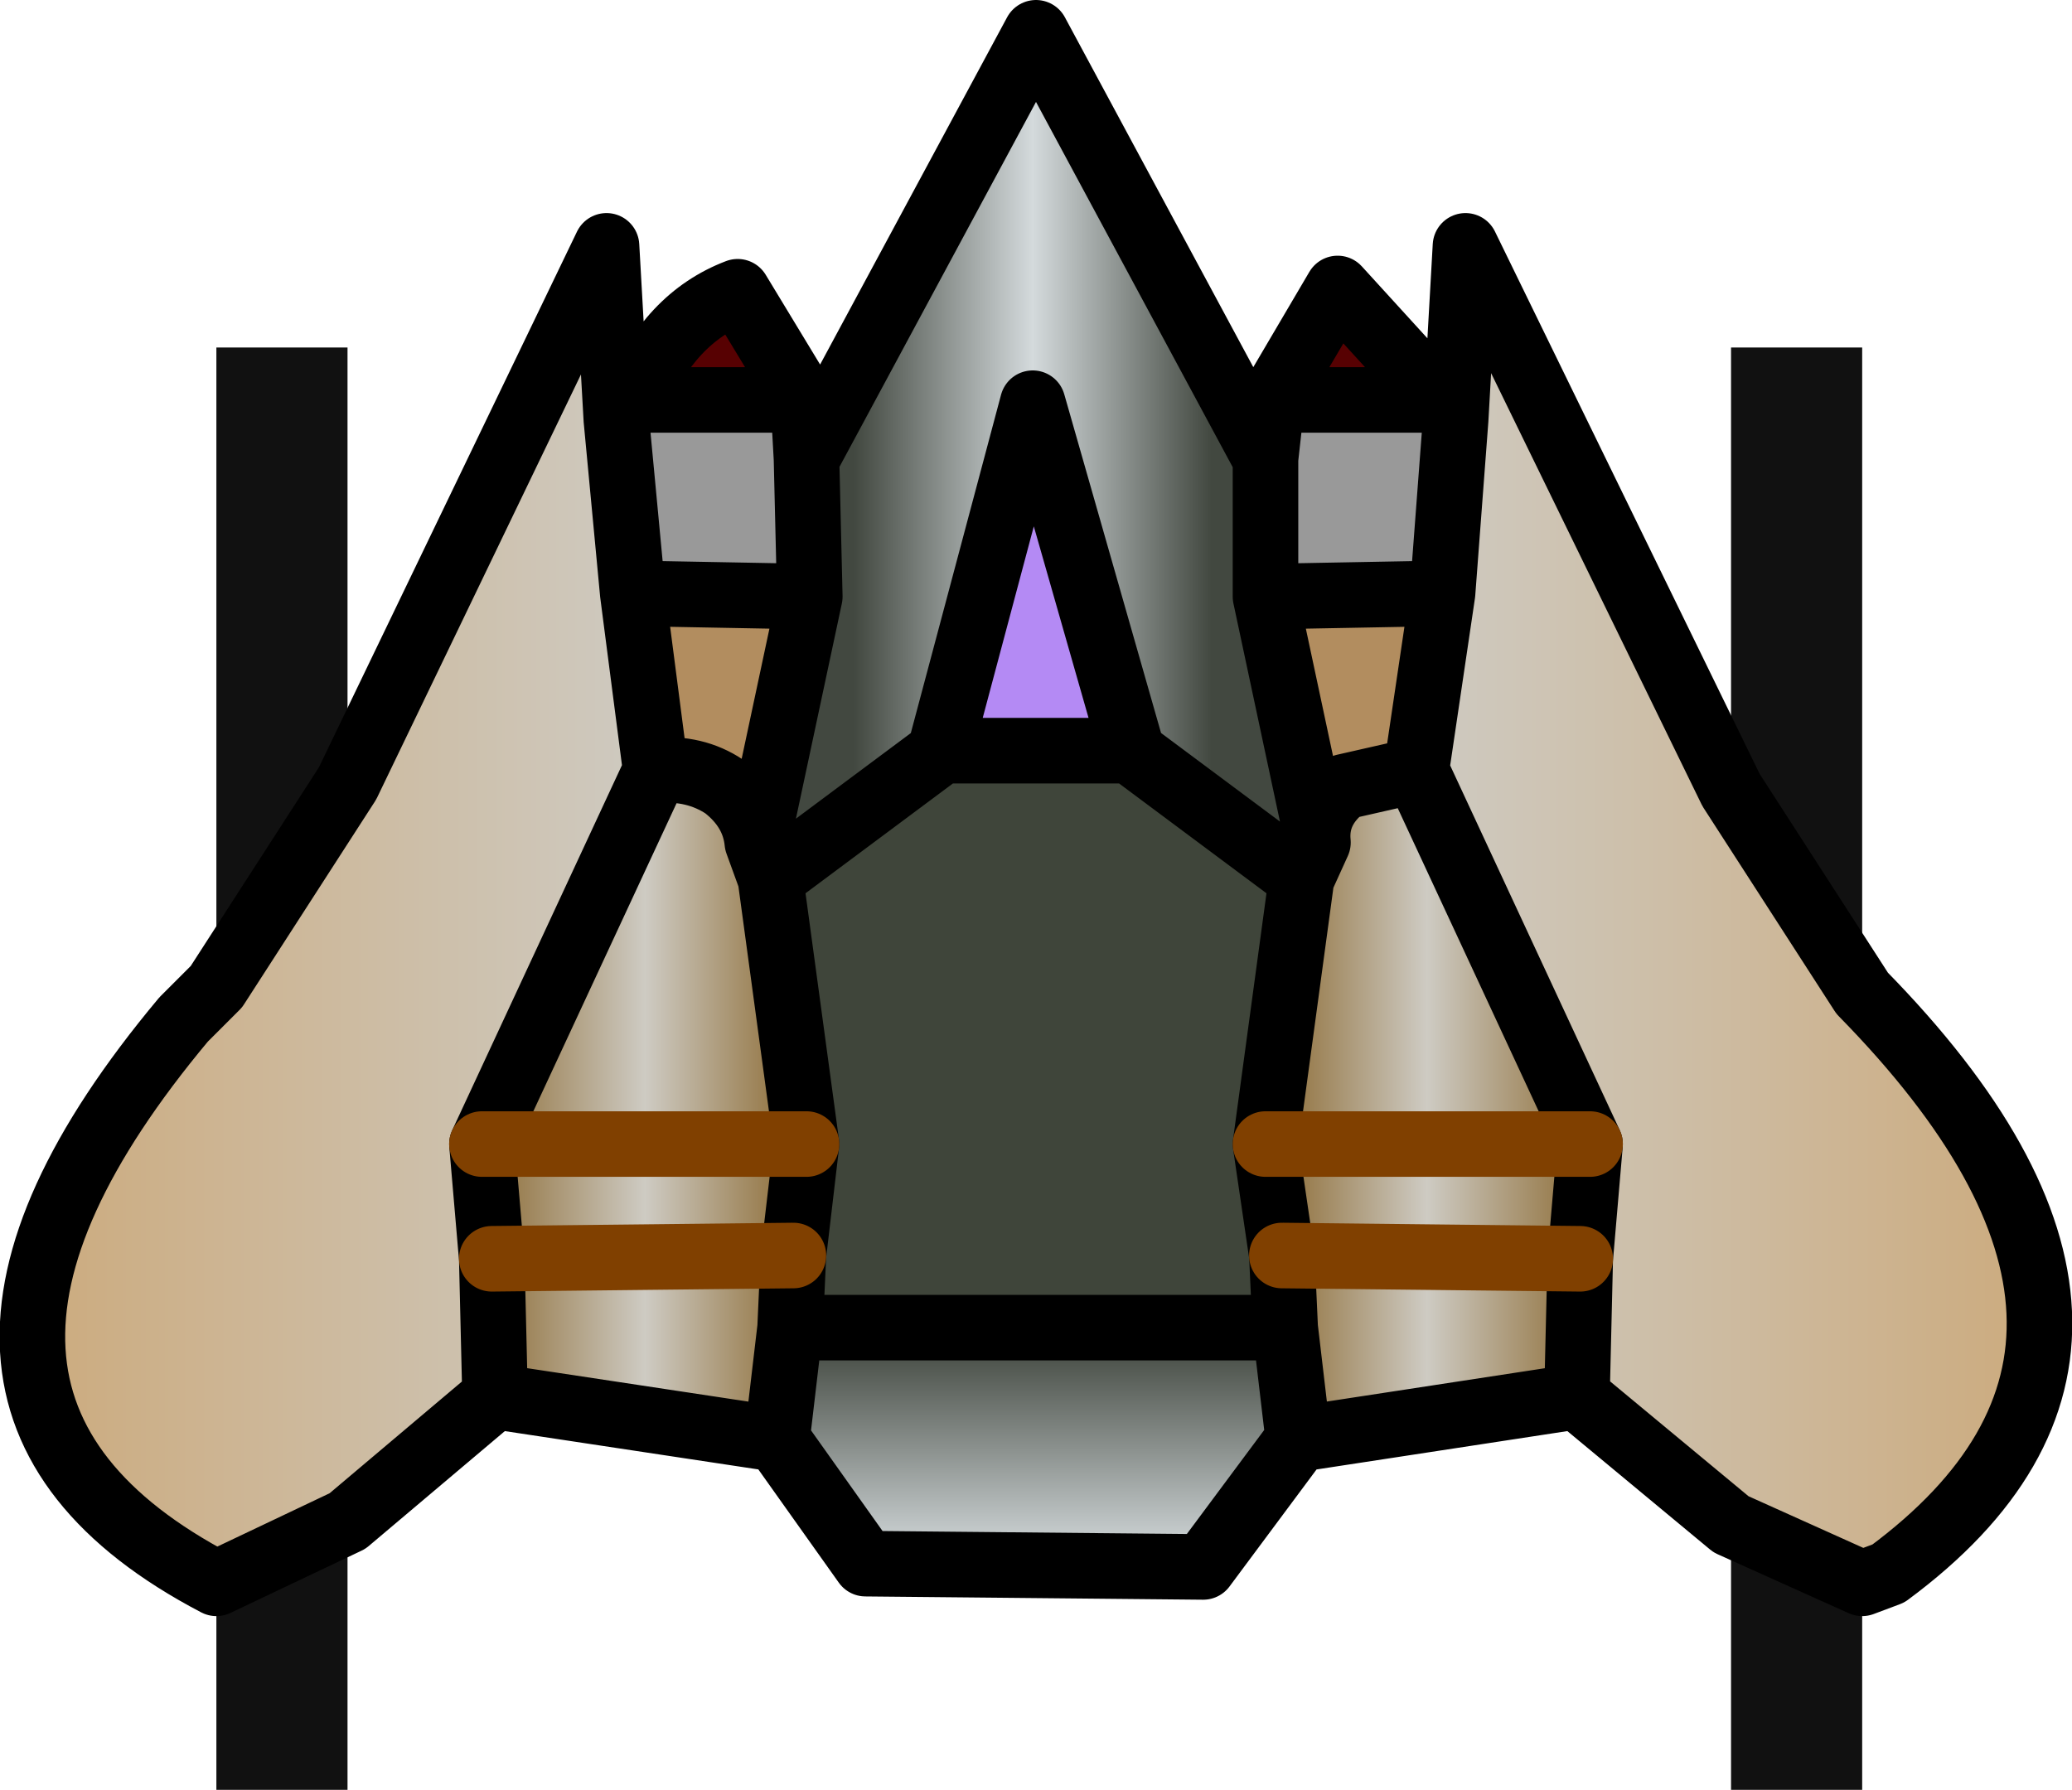 <?xml version="1.0" encoding="UTF-8" standalone="no"?>
<svg xmlns:ffdec="https://www.free-decompiler.com/flash" xmlns:xlink="http://www.w3.org/1999/xlink" ffdec:objectType="shape" height="27.3px" width="31.6px" xmlns="http://www.w3.org/2000/svg">
  <g transform="matrix(1.0, 0.0, 0.0, 1.0, 15.8, 13.4)">
    <path d="M10.6 -1.35 L10.6 -8.1 12.6 -8.1 12.6 1.75 10.6 -1.35 M12.6 10.75 L12.6 13.9 10.6 13.9 10.6 9.85 12.6 10.75 M-10.5 9.8 L-10.5 13.9 -12.5 13.9 -12.5 10.75 -10.5 9.8 M-12.5 1.65 L-12.5 -8.1 -10.5 -8.1 -10.5 -1.45 -12.5 1.65" fill="#111111" fill-rule="evenodd" stroke="none"/>
    <path d="M1.5 -1.9 L4.05 0.0 3.5 4.05 3.75 5.75 3.8 6.85 -3.75 6.85 -3.7 5.75 -3.5 4.05 -4.05 0.0 -1.5 -1.9 -1.4 -1.95 1.45 -1.95 1.5 -1.9" fill="#3f453a" fill-rule="evenodd" stroke="none"/>
    <path d="M6.2 -4.35 L5.8 -1.65 4.7 -1.4 Q4.25 -1.05 4.3 -0.55 L3.5 -4.3 6.2 -4.35 M-5.8 -1.65 L-6.15 -4.35 -3.45 -4.3 -4.25 -0.55 Q-4.3 -1.05 -4.75 -1.4 -5.2 -1.7 -5.8 -1.65" fill="#b28d5f" fill-rule="evenodd" stroke="none"/>
    <path d="M-6.4 -7.0 L-6.1 -7.3 -3.55 -7.3 -3.5 -6.4 -3.45 -4.3 -6.15 -4.35 -6.4 -7.0 M3.5 -6.4 L3.6 -7.3 6.15 -7.3 6.4 -7.0 6.2 -4.35 3.5 -4.3 3.5 -6.4" fill="#999999" fill-rule="evenodd" stroke="none"/>
    <path d="M1.45 -2.0 L1.45 -1.95 -1.4 -1.95 -1.45 -2.0 -0.05 -7.25 1.45 -2.0" fill="#b48af4" fill-rule="evenodd" stroke="none"/>
    <path d="M-6.1 -7.3 Q-5.6 -8.55 -4.55 -8.95 L-3.55 -7.3 -6.1 -7.3 M3.6 -7.3 L4.6 -9.0 6.15 -7.3 3.6 -7.3" fill="#570102" fill-rule="evenodd" stroke="none"/>
    <path d="M6.4 -7.0 L6.55 -9.65 10.6 -1.35 12.6 1.75 Q17.8 7.05 13.0 10.6 L12.6 10.75 10.6 9.85 8.25 7.9 8.3 5.8 8.45 4.05 5.8 -1.65 6.2 -4.35 6.4 -7.0" fill="url(#gradient0)" fill-rule="evenodd" stroke="none"/>
    <path d="M-3.5 -6.4 L0.0 -12.9 3.5 -6.4 3.5 -4.3 4.3 -0.55 4.05 0.0 1.5 -1.9 1.45 -2.0 -0.05 -7.25 -1.45 -2.0 -1.5 -1.9 -4.05 0.0 -4.25 -0.55 -3.45 -4.3 -3.5 -6.4" fill="url(#gradient1)" fill-rule="evenodd" stroke="none"/>
    <path d="M8.25 7.9 L4.0 8.55 3.8 6.85 3.75 5.75 3.5 4.05 4.05 0.0 4.3 -0.55 Q4.25 -1.05 4.7 -1.4 L5.8 -1.65 8.45 4.05 8.3 5.8 8.25 7.9 M8.45 4.05 L3.5 4.05 8.45 4.05 M3.75 5.75 L8.3 5.8 3.75 5.75" fill="url(#gradient2)" fill-rule="evenodd" stroke="none"/>
    <path d="M4.0 8.55 L2.55 10.5 -2.6 10.45 -3.95 8.55 -3.75 6.85 3.8 6.85 4.0 8.55" fill="url(#gradient3)" fill-rule="evenodd" stroke="none"/>
    <path d="M-8.25 7.9 L-10.5 9.8 -12.5 10.75 Q-17.85 7.95 -13.0 2.15 L-12.5 1.65 -10.5 -1.45 -6.55 -9.65 -6.4 -7.0 -6.15 -4.35 -5.8 -1.65 -8.45 4.05 -8.3 5.8 -8.25 7.9" fill="url(#gradient4)" fill-rule="evenodd" stroke="none"/>
    <path d="M-3.95 8.55 L-8.25 7.9 -8.3 5.8 -8.45 4.05 -5.8 -1.65 Q-5.2 -1.7 -4.75 -1.4 -4.3 -1.05 -4.25 -0.55 L-4.05 0.0 -3.5 4.05 -3.7 5.75 -3.75 6.85 -3.95 8.55 M-3.5 4.05 L-8.45 4.05 -3.5 4.05 M-3.7 5.75 L-8.3 5.8 -3.7 5.75" fill="url(#gradient5)" fill-rule="evenodd" stroke="none"/>
    <path d="M6.4 -7.0 L6.55 -9.65 10.6 -1.35 12.6 1.75 Q17.8 7.05 13.0 10.6 L12.6 10.75 10.6 9.85 8.25 7.9 4.0 8.55 2.55 10.5 -2.6 10.45 -3.95 8.55 -8.25 7.9 -10.5 9.8 -12.5 10.75 Q-17.85 7.95 -13.0 2.15 L-12.5 1.65 -10.5 -1.45 -6.55 -9.65 -6.4 -7.0 -6.1 -7.3 Q-5.6 -8.55 -4.55 -8.95 L-3.55 -7.3 -3.5 -6.4 0.0 -12.9 3.5 -6.4 3.6 -7.3 4.6 -9.0 6.15 -7.3 6.4 -7.0 6.2 -4.35 5.8 -1.65 8.45 4.05 8.3 5.8 8.25 7.9 M1.5 -1.9 L4.05 0.0 4.3 -0.55 3.5 -4.3 3.5 -6.4 M1.45 -1.95 L1.5 -1.9 1.45 -2.0 -0.05 -7.25 -1.45 -2.0 -1.5 -1.9 -4.05 0.0 -3.5 4.05 -3.7 5.75 -3.75 6.85 3.8 6.85 3.75 5.75 3.5 4.05 4.05 0.0 M1.45 -1.95 L-1.4 -1.95 -1.5 -1.9 M5.8 -1.65 L4.7 -1.4 Q4.25 -1.05 4.3 -0.55 M3.6 -7.3 L6.15 -7.3 M3.5 -4.3 L6.2 -4.35 M3.8 6.85 L4.0 8.55 M-5.8 -1.65 L-6.15 -4.35 -6.4 -7.0 M-4.05 0.0 L-4.25 -0.55 Q-4.3 -1.05 -4.75 -1.4 -5.2 -1.7 -5.8 -1.65 L-8.45 4.05 -8.3 5.8 -8.25 7.9 M-3.45 -4.3 L-4.25 -0.55 M-3.45 -4.3 L-3.5 -6.4 M-6.15 -4.35 L-3.45 -4.3 M-6.1 -7.3 L-3.55 -7.3 M-3.95 8.55 L-3.75 6.85" fill="none" stroke="#000000" stroke-linecap="round" stroke-linejoin="round" stroke-width="1.0"/>
    <path d="M8.3 5.8 L3.75 5.75 M3.5 4.05 L8.45 4.05 M-8.45 4.05 L-3.5 4.05 M-8.3 5.8 L-3.7 5.75" fill="none" stroke="#804000" stroke-linecap="round" stroke-linejoin="round" stroke-width="1.0"/>
  </g>
  <defs>
    <linearGradient gradientTransform="matrix(-0.006, 0.0, 0.0, -0.013, 10.6, 0.55)" gradientUnits="userSpaceOnUse" id="gradient0" spreadMethod="pad" x1="-819.2" x2="819.2">
      <stop offset="0.0" stop-color="#ccaa7c"/>
      <stop offset="1.0" stop-color="#cecbc3"/>
    </linearGradient>
    <linearGradient gradientTransform="matrix(-0.005, 0.0, 0.0, -0.008, 0.0, -6.45)" gradientUnits="userSpaceOnUse" id="gradient1" spreadMethod="pad" x1="-819.2" x2="819.2">
      <stop offset="0.173" stop-color="#424840"/>
      <stop offset="0.506" stop-color="#d4dadc"/>
      <stop offset="0.839" stop-color="#424840"/>
    </linearGradient>
    <linearGradient gradientTransform="matrix(-0.003, 0.0, 0.0, -0.006, 6.05, 3.45)" gradientUnits="userSpaceOnUse" id="gradient2" spreadMethod="pad" x1="-819.2" x2="819.2">
      <stop offset="0.0" stop-color="#8b6931"/>
      <stop offset="0.518" stop-color="#cecbc3"/>
      <stop offset="1.0" stop-color="#8b6931"/>
    </linearGradient>
    <linearGradient gradientTransform="matrix(0.0, -0.002, 0.005, 0.0, -0.05, 8.7)" gradientUnits="userSpaceOnUse" id="gradient3" spreadMethod="pad" x1="-819.2" x2="819.2">
      <stop offset="0.0" stop-color="#d4dadc"/>
      <stop offset="1.0" stop-color="#424840"/>
    </linearGradient>
    <linearGradient gradientTransform="matrix(0.006, 0.0, 0.0, -0.013, -10.6, 0.55)" gradientUnits="userSpaceOnUse" id="gradient4" spreadMethod="pad" x1="-819.2" x2="819.2">
      <stop offset="0.0" stop-color="#ccaa7c"/>
      <stop offset="1.0" stop-color="#cecbc3"/>
    </linearGradient>
    <linearGradient gradientTransform="matrix(0.003, 0.0, 0.0, -0.006, -6.05, 3.45)" gradientUnits="userSpaceOnUse" id="gradient5" spreadMethod="pad" x1="-819.2" x2="819.2">
      <stop offset="0.0" stop-color="#8b6931"/>
      <stop offset="0.518" stop-color="#cecbc3"/>
      <stop offset="1.0" stop-color="#8b6931"/>
    </linearGradient>
  </defs>
</svg>
